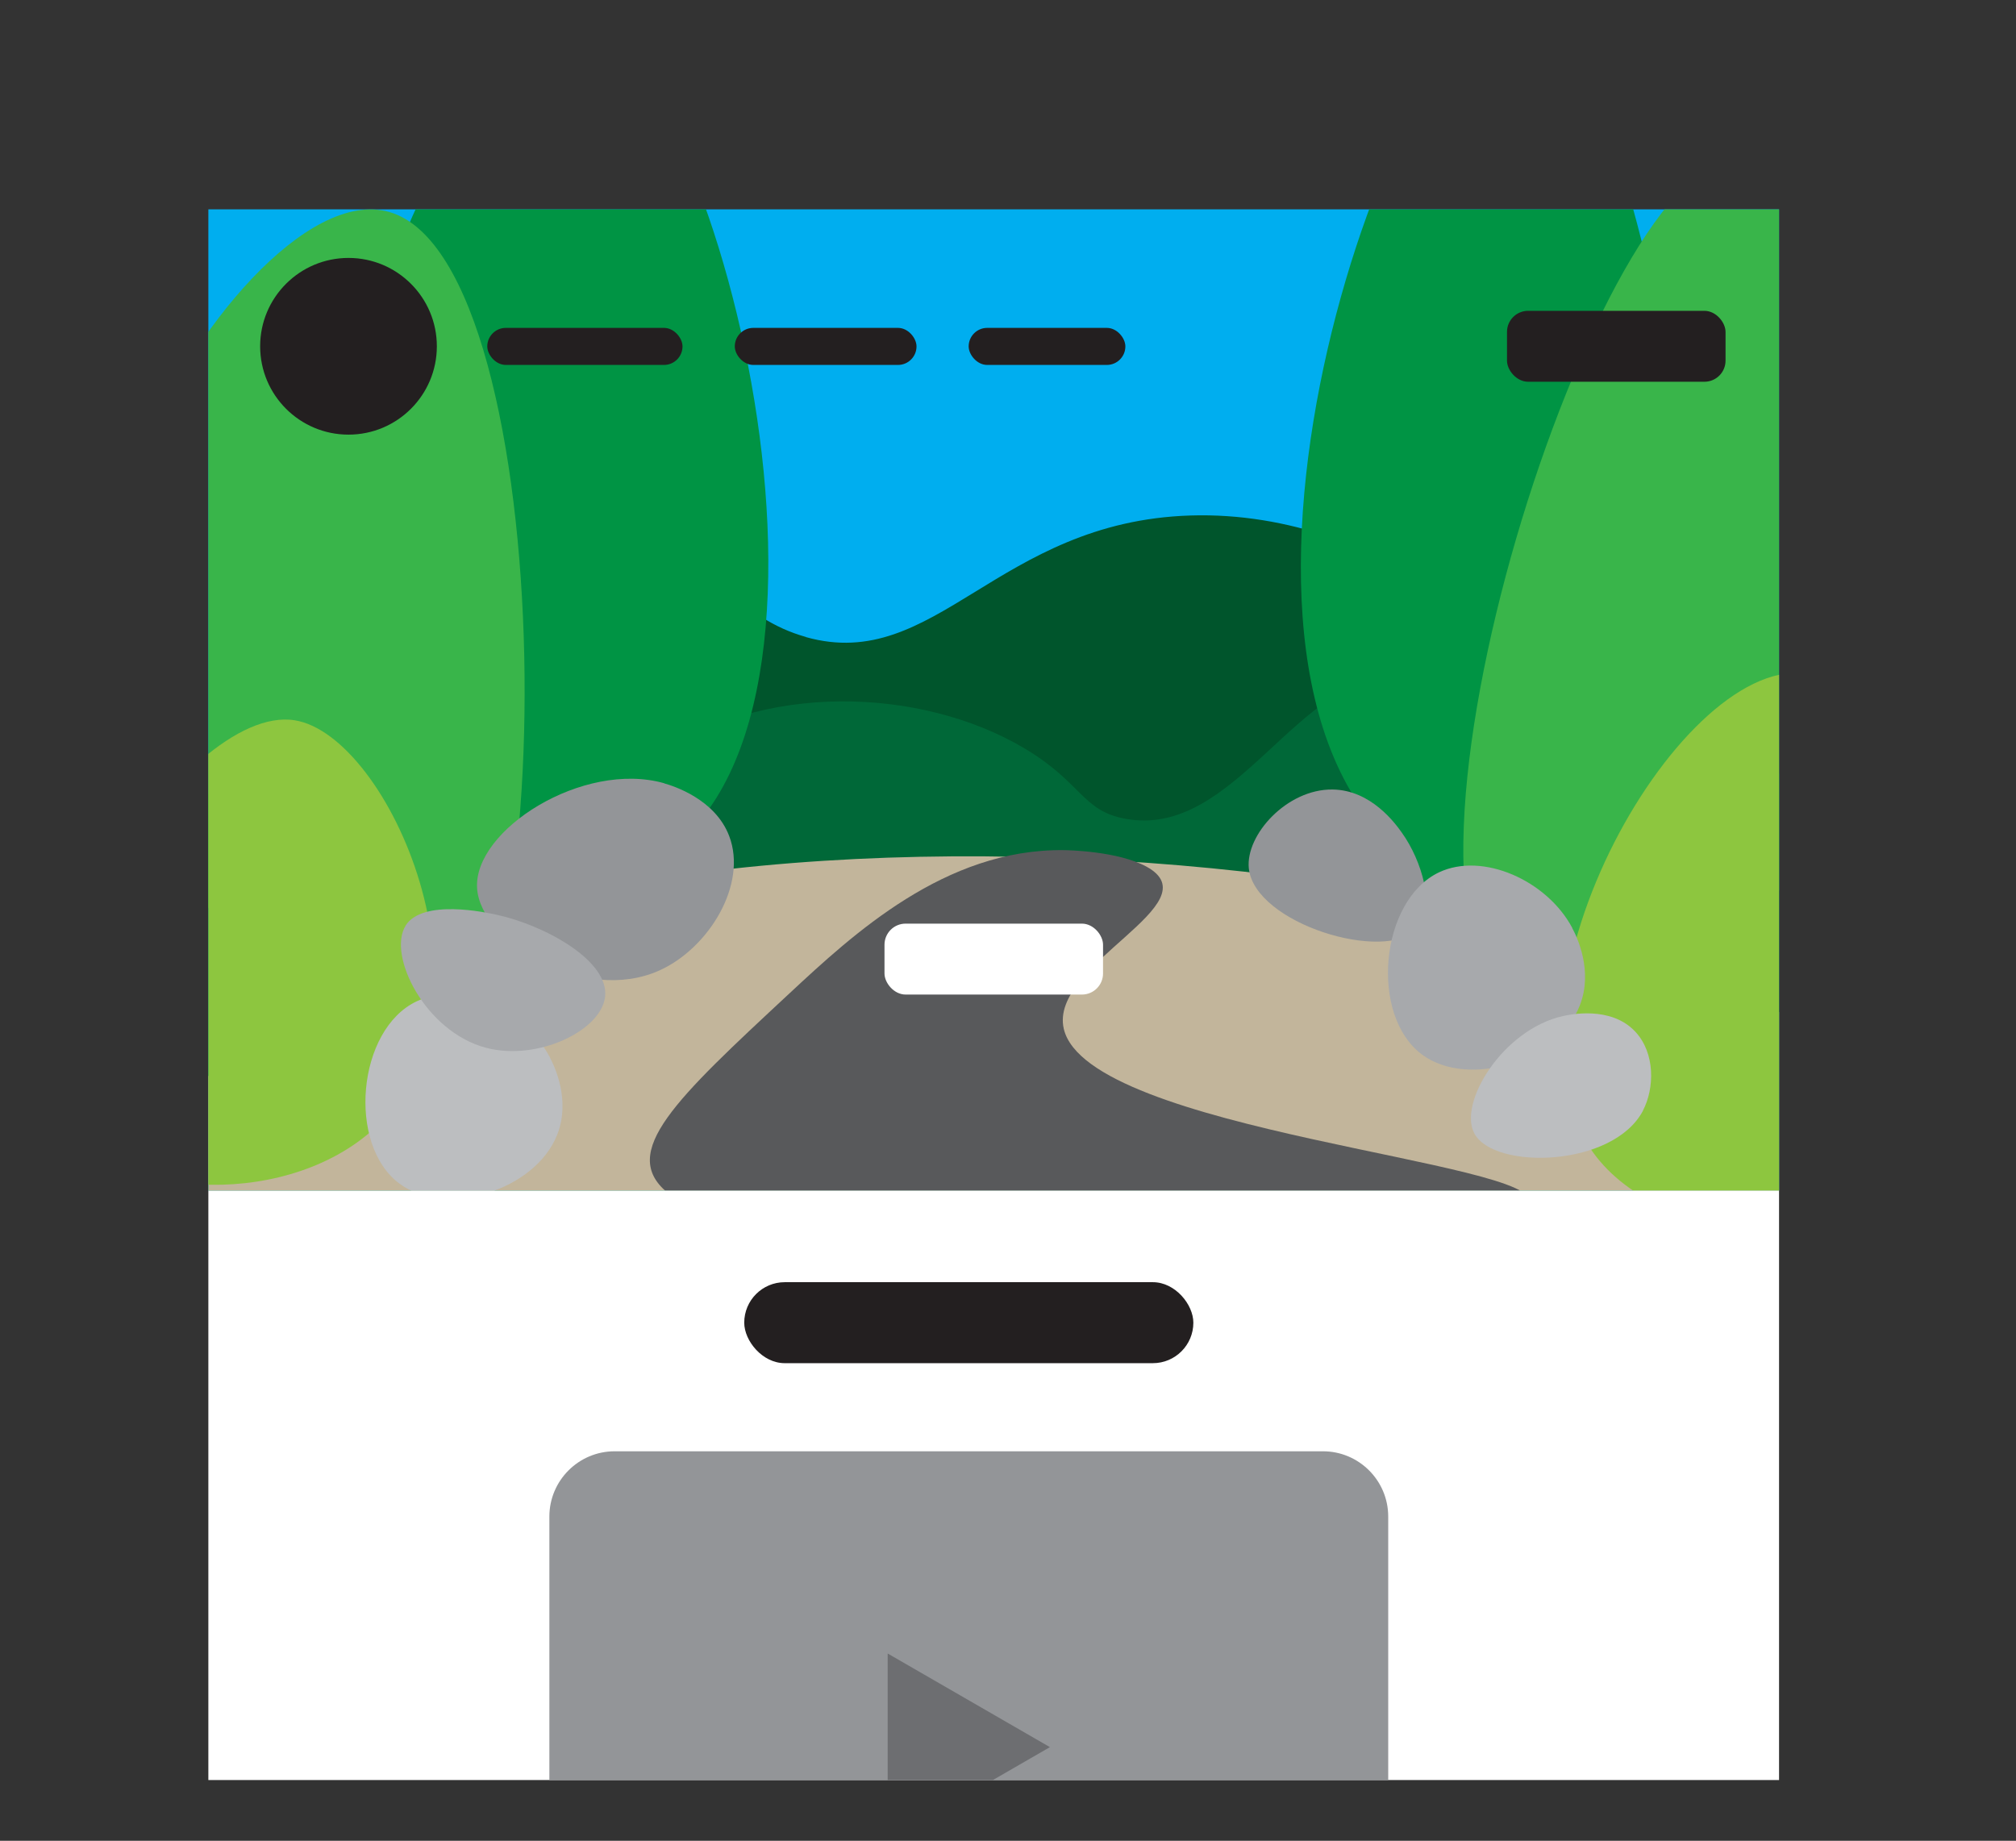 <?xml version="1.0" encoding="UTF-8"?>
<svg id="Layer_2" data-name="Layer 2" xmlns="http://www.w3.org/2000/svg" xmlns:xlink="http://www.w3.org/1999/xlink" viewBox="0 0 164.29 150.01">
  <rect x="0" y="0" width="164.29" height="150.01" fill="#333333" stroke="none"/>
  <defs>
    <style>
      .cls-1 {
        fill: #fff;
      }

      .cls-2 {
        fill: #a7a9ac;
      }

      .cls-3 {
        fill: #939598;
      }

      .cls-4 {
        fill: #00552c;
      }

      .cls-5 {
        clip-path: url(#clippath-2);
      }

      .cls-6 {
        fill: #00aeef;
      }

      .cls-7 {
        fill: #009444;
      }

      .cls-8 {
        clip-path: url(#clippath-1);
      }

      .cls-9 {
        fill: #6d6e71;
      }

      .cls-10 {
        fill: #39b54a;
      }

      .cls-11 {
        clip-path: url(#clippath);
      }

      .cls-12 {
        fill: #8dc63f;
      }

      .cls-13 {
        fill: #c2b59b;
      }

      .cls-14 {
        fill: none;
      }

      .cls-15 {
        fill: #bcbec0;
      }

      .cls-16 {
        fill: #006838;
      }

      .cls-17 {
        fill: #231f20;
      }

      .cls-18 {
        fill: #58595b;
      }
    </style>
    <clipPath id="clippath">
      <rect class="cls-14" x="16.98" y="17.06" width="128" height="128"/>
    </clipPath>
    <clipPath id="clippath-1">
      <rect class="cls-14" x="16.98" y="17.06" width="128" height="79.97"/>
    </clipPath>
    <clipPath id="clippath-2">
      <path class="cls-14" d="M50.09,118.27h57.72c2.93,0,5.32,2.38,5.32,5.32v21.47H44.77v-21.47c0-2.93,2.38-5.32,5.32-5.32Z"/>
    </clipPath>
  </defs>
  <g id="Layer_1-2" data-name="Layer 1">
    <g class="cls-11">
      <g class="cls-8">
        <rect class="cls-6" x="16.98" y="17.06" width="128" height="79.97"/>
        <path class="cls-4" d="M65.68,51.92c10.58,2.97,15.59-9.41,31.32-9.91,16.32-.51,28.34,12.25,30.3,14.33,1.28,1.36,15.99,16.97,11.75,25.54-8.89,18-100.65,3.72-105.99-24.18-1.91-9.99,7.01-23.01,13.84-23.07,7.19-.07,8.08,14.28,18.78,17.28Z"/>
        <path class="cls-16" d="M53.16,61.86c8.84-6.4,21.95-5.84,30.3-.89,4.74,2.81,4.7,5.12,8.28,5.76,8.99,1.63,14.03-12.05,22.47-11.68,8.16,.36,17.9,13.8,15.22,22.32-6.11,19.45-79.59,21.52-86.17,3.99-2.42-6.44,4.23-15.4,9.9-19.51Z"/>
        <path class="cls-7" d="M48.83,73.33c-15.63-4.61-25.4-12.57-35.4-7.27C2.9,71.64-3.03,89.36,1.58,101.06c14.31,36.34,139.93,39.25,157.21,.4,4.86-10.92,2-27.07-7-34.73-19.96-16.97-54.9,20.77-102.97,6.6Z"/>
        <path class="cls-13" d="M156.39,92.1c4.16,7.31,.91,17.52-8.86,23.15-18.56,10.69-45.58-3.81-95.39,4.21-18.25,2.94-25.4,6.62-32.71,3.79-13.77-5.34-13.7-28.28,3.07-40.62,30.59-22.52,121.14-12.93,133.89,9.47Z"/>
        <path class="cls-18" d="M54.39,97.19c-3.98-3.29,.67-7.61,9.96-16.25,5.15-4.79,12.67-11.78,22.34-11.66,.33,0,4.41,.08,6.73,1.34,5.54,3.02-7.96,7.92-6.73,13.22,1.95,8.4,39.28,10.81,37.96,14.23-1.61,4.17-59.71,7.83-70.26-.9Z"/>
        <path class="cls-7" d="M54.22,69.51C72.04,57.05,57.58,2.36,46.74,1.8c-10.83-.56-30.86,52.22-14.37,66.53,5.64,4.89,15.73,5.46,21.85,1.18Z"/>
        <path class="cls-10" d="M11.66,36.81c-9.5,25.1,14.42,53.95,22.86,51.83,11.47-2.88,11.33-67.26-2.78-71.36-6.72-1.95-16.4,9.82-20.08,19.54Z"/>
        <path class="cls-7" d="M129.97,73.19C145.74,64.64,133.58,.41,123.47,0c-9.34-.38-28.3,53.18-9.35,69.38,3.77,3.22,10.84,6.51,15.84,3.8Z"/>
        <path class="cls-10" d="M148.16,69.03c16.6-21.06,2.47-55.73-6.2-56.24-11.79-.7-31.01,60.67-18.8,68.82,5.81,3.88,18.57-4.42,25-12.58Z"/>
        <path class="cls-12" d="M5.65,91.81c4.23,5.99,18.15,6.71,25.19-.16,10.33-10.08,.89-31.7-6.81-32.95-9.04-1.47-25.09,23.6-18.38,33.11Z"/>
        <path class="cls-12" d="M160.62,94.44c10.49-11.9-3.78-39.35-14.1-39.6-10.62-.26-25.97,28.09-16.16,39.76,6.42,7.64,23.29,7.74,30.26-.16Z"/>
        <path class="cls-15" d="M44.8,86.14c-2.08-3.9-7.32-6.19-10.84-4.54-4.85,2.28-5.7,11.7-1.39,14.87,3.74,2.76,11.06,.58,12.85-4.03,1.09-2.8-.23-5.56-.63-6.3Z"/>
        <path class="cls-3" d="M54.13,63.83c-6.61-1.88-15.57,3.81-15.25,8.57,.3,4.43,8.73,9.46,14.87,6.68,4.01-1.81,7.19-7.01,5.67-10.96-1.14-2.98-4.5-4.06-5.29-4.28Z"/>
        <path class="cls-2" d="M33.06,75.43c-1.52,2.41,1.59,8.65,6.55,9.96,4.19,1.1,9.38-1.39,9.7-4.16,.34-2.96-4.96-5.84-8.82-6.68-.86-.19-6.04-1.32-7.44,.88Z"/>
        <path class="cls-3" d="M108.58,64.34c-3.71-.04-7.09,3.7-6.81,6.43,.48,4.51,11.14,7.73,13.74,4.91,1.53-1.66,.36-5.55-1.26-7.81-.52-.73-2.5-3.5-5.67-3.53Z"/>
        <path class="cls-2" d="M128.13,75.62c-2.08-3.9-7.32-6.19-10.84-4.54-4.85,2.28-5.7,11.7-1.39,14.87,3.74,2.76,11.06,.58,12.85-4.03,1.09-2.8-.23-5.56-.63-6.3Z"/>
        <path class="cls-15" d="M133.9,90.5c-2.43,4.64-12.11,4.86-13.74,1.89-1.37-2.5,2.31-8.48,7.18-9.58,.52-.12,3.92-.88,5.92,1.26,1.65,1.76,1.57,4.64,.63,6.43Z"/>
      </g>
      <rect class="cls-1" x="16.98" y="97.03" width="128" height="48.03"/>
      <rect class="cls-17" x="122.81" y="25.33" width="17.81" height="5.78" rx="1.72" ry="1.72"/>
      <rect class="cls-1" x="72.08" y="75.27" width="17.81" height="5.78" rx="1.72" ry="1.72"/>
      <rect class="cls-17" x="60.65" y="104.49" width="36.6" height="6.6" rx="3.3" ry="3.3"/>
      <rect class="cls-17" x="39.7" y="26.71" width="15.91" height="3.02" rx="1.51" ry="1.51" transform="translate(95.32 56.45) rotate(180)"/>
      <rect class="cls-17" x="59.87" y="26.71" width="14.81" height="3.02" rx="1.51" ry="1.51" transform="translate(134.56 56.45) rotate(-180)"/>
      <rect class="cls-17" x="78.95" y="26.71" width="12.77" height="3.02" rx="1.51" ry="1.51" transform="translate(170.66 56.45) rotate(180)"/>
      <circle class="cls-17" cx="28.4" cy="28.22" r="7.2"/>
      <g class="cls-5">
        <path class="cls-3" d="M50.09,118.27h57.72c2.93,0,5.32,2.38,5.32,5.32v21.47H44.77v-21.47c0-2.93,2.38-5.32,5.32-5.32Z"/>
        <polygon class="cls-9" points="85.56 142.38 72.34 134.75 72.34 150.01 85.56 142.38"/>
      </g>
    </g>
  </g>
</svg>